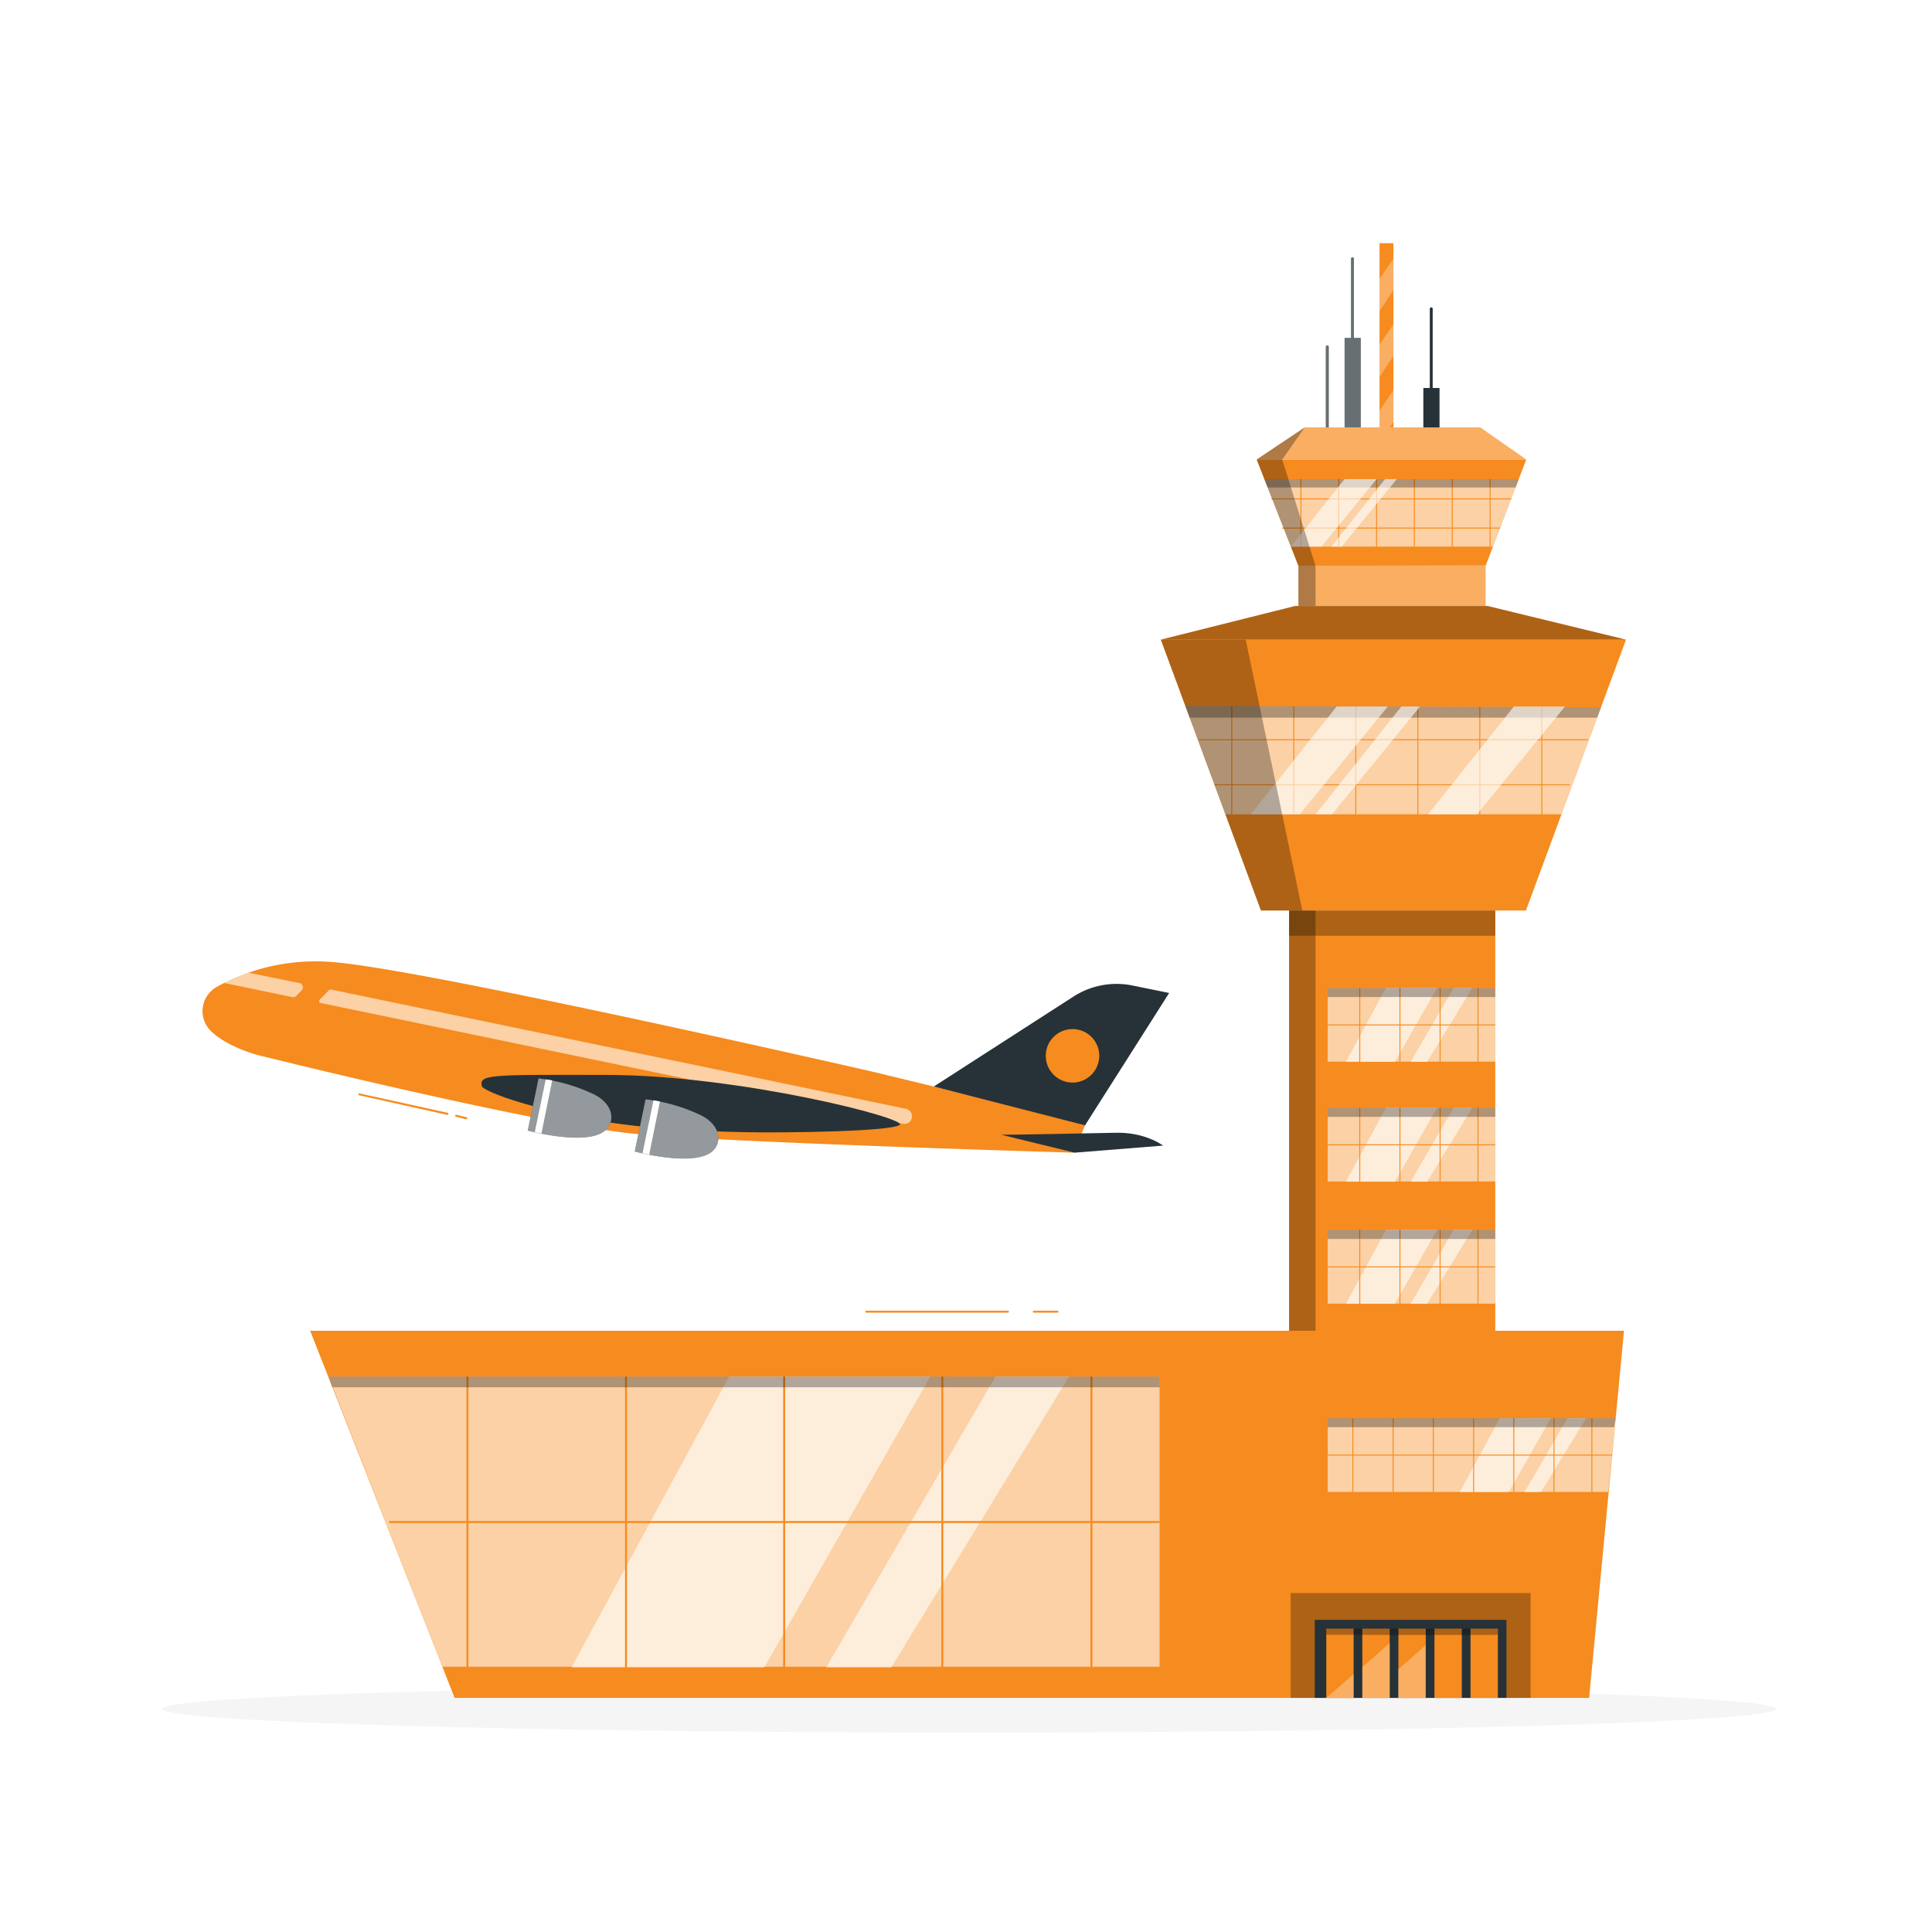 <svg class="animated" id="freepik_stories-airport-tower" xmlns="http://www.w3.org/2000/svg" xmlns:xlink="http://www.w3.org/1999/xlink" viewBox="0 0 500 500" version="1.1" xmlns:svgjs="http://svgjs.com/svgjs"><style>svg#freepik_stories-airport-tower:not(.animated) .animable {opacity: 0;}svg#freepik_stories-airport-tower.animated #freepik--Airplane--inject-421 {animation: 1s 1 forwards ease-in slideUp,1.5s Infinite  linear floating;animation-delay: 0s,1s;}            @keyframes slideUp {                0% {                    opacity: 0;                    transform: translateY(30px);                }                100% {                    opacity: 1;                    transform: inherit;                }            }                    @keyframes floating {                0% {                    opacity: 1;                    transform: translateY(0px);                }                50% {                    transform: translateY(-10px);                }                100% {                    opacity: 1;                    transform: translateY(0px);                }            }        .animator-hidden { display: none; }</style><g id="freepik--background-complete--inject-421" class="animable animator-hidden" style="transform-origin: 250px 235.135px;"><path d="M243.79,101.93s6.17-1.49,9.75-4.9a5.59,5.59,0,0,0-1.13-8.86,41.09,41.09,0,0,0-22.09-5.08c-16.34.67-110.18,22.22-110.18,22.22l-42.2,10.27,2.42,5.85s67.46-2,87.16-3.69S243.79,101.93,243.79,101.93Z" style="fill: rgb(235, 235, 235); transform-origin: 166.585px 102.231px;" id="elbzlrcs15kgt" class="animable"></path><path d="M108.44,108.16l-28-18.06a16,16,0,0,0-11.86-2.22l-7.35,1.5L78.09,116Z" style="fill: rgb(224, 224, 224); transform-origin: 84.835px 101.778px;" id="elsi7kgd2nvpf" class="animable"></path><path d="M95,117.84l-14.68,3.59L62.62,120a15.87,15.87,0,0,1,9.57-2.57C73.17,117.46,93.81,117.87,95,117.84Z" style="fill: rgb(224, 224, 224); transform-origin: 78.81px 119.418px;" id="eluvz49cdmsyh" class="animable"></path><g id="elv7sd8du298"><path d="M250.92,87.37,237.2,90.22a.89.89,0,0,1-.82-.26l-1.06-1.1a.88.88,0,0,1,.46-1.48L246,85.3a35.45,35.45,0,0,1,4.92,2.07Z" style="fill: rgb(255, 255, 255); opacity: 0.6; transform-origin: 242.994px 87.769px;" class="animable"></path></g><g id="eln88mvspxbl"><path d="M231.73,90.72a.4.4,0,0,1-.2.67L114.64,115.63a1.54,1.54,0,0,1-1.41-.43h0a1.54,1.54,0,0,1,.79-2.57L229.38,88.71a.58.58,0,0,1,.52.15Z" style="fill: rgb(255, 255, 255); opacity: 0.6; transform-origin: 172.323px 102.18px;" class="animable"></path></g><path d="M199.14,108.2S197.7,110,184,113.36s-28.51,3.77-37.42,4-29.68-.16-31.29-1.47,32.19-10,58.68-10C197.81,105.79,199.82,105.66,199.14,108.2Z" style="fill: rgb(224, 224, 224); transform-origin: 157.24px 111.635px;" id="ellg172tb0rg" class="animable"></path><path d="M166.31,110.73l2.17,10.47s-10.44,2.82-14.79.5c-3-1.59-2.82-5.81,1.8-7.92A35.1,35.1,0,0,1,166.31,110.73Z" style="fill: rgb(230, 230, 230); transform-origin: 160.082px 116.673px;" id="elfuh7cdoh7hw" class="animable"></path><path d="M187.78,106.53,190,117s-10.44,2.83-14.78.5c-3-1.58-2.83-5.81,1.8-7.92A35.08,35.08,0,0,1,187.78,106.53Z" style="fill: rgb(230, 230, 230); transform-origin: 181.605px 112.475px;" id="elcrijtqxo6g6" class="animable"></path><path d="M186.34,106.72l2.21,10.63-1.34.28L185,107C185.5,106.86,185.94,106.78,186.34,106.72Z" style="fill: rgb(255, 255, 255); transform-origin: 186.775px 112.175px;" id="el57pl6ztrtas" class="animable"></path><path d="M164.71,110.93l2.21,10.63-1.34.28-2.16-10.68C163.88,111.07,164.31,111,164.71,110.93Z" style="fill: rgb(255, 255, 255); transform-origin: 165.17px 116.385px;" id="elb8k26uvf3ac" class="animable"></path><path d="M75.35,103.08a5.37,5.37,0,1,0,4.16-6.34A5.36,5.36,0,0,0,75.35,103.08Z" style="fill: rgb(235, 235, 235); transform-origin: 80.609px 101.996px;" id="elb4bi6ru5tz" class="animable"></path><path d="M467.38,386.66s5.19,0,8.68-2.07a4.58,4.58,0,0,0,.75-7.27,33.55,33.55,0,0,0-16.65-8.16c-13.13-2.52-91.87-2.87-91.87-2.87l-35.51.3.83,5.11s54.08,11,70.09,13.33S467.38,386.66,467.38,386.66Z" style="fill: rgb(235, 235, 235); transform-origin: 405.524px 376.524px;" id="elgn2s6ilgj0g" class="animable"></path><path d="M358.45,366.38,339.5,346.77a13,13,0,0,0-9-4l-6.13-.18,8.49,24.3Z" style="fill: rgb(224, 224, 224); transform-origin: 341.41px 354.74px;" id="elpf3pxyabtc" class="animable"></path><path d="M346,371.58l-12.36.12-13.85-4.44a13,13,0,0,1,8.1-.26C328.63,367.2,345,371.38,346,371.58Z" style="fill: rgb(224, 224, 224); transform-origin: 332.895px 369.088px;" id="els92avnq34ah" class="animable"></path><g id="elfypw3dvfwpt"><path d="M475.77,376.4l-11.46-.29a.73.73,0,0,1-.6-.35l-.64-1.08a.72.72,0,0,1,.64-1.09l8.53.25a29.55,29.55,0,0,1,3.53,2.56Z" style="fill: rgb(255, 255, 255); opacity: 0.6; transform-origin: 469.369px 374.995px;" class="animable"></path></g><g id="elrrk86nml9ai"><path d="M459.87,375.49a.33.33,0,0,1-.29.5L362,373.48a1.24,1.24,0,0,1-1-.61h0a1.25,1.25,0,0,1,1.11-1.89l96.31,2.47a.45.45,0,0,1,.38.22Z" style="fill: rgb(255, 255, 255); opacity: 0.6; transform-origin: 410.37px 373.485px;" class="animable"></path></g><path d="M430.66,383.33s-1.49,1.18-13,1.29-23.4-2.32-30.53-3.82-23.61-5.67-24.64-7,27.48-1.92,48.59,3C430,381.16,431.67,381.44,430.66,383.33Z" style="fill: rgb(224, 224, 224); transform-origin: 396.675px 378.744px;" id="elimuq1k6zo1" class="animable"></path><path d="M404,379.22l-.22,8.74s-8.84.3-11.87-2.36c-2.07-1.82-1.17-5.16,2.91-6A28.72,28.72,0,0,1,404,379.22Z" style="fill: rgb(230, 230, 230); transform-origin: 397.418px 383.493px;" id="elb905f4hqfdo" class="animable"></path><path d="M421.92,379.88l-.22,8.74s-8.84.31-11.87-2.35c-2.07-1.82-1.16-5.16,2.91-6A28.71,28.71,0,0,1,421.92,379.88Z" style="fill: rgb(230, 230, 230); transform-origin: 415.34px 384.155px;" id="el7q4b41l1nzk" class="animable"></path><path d="M420.74,379.76l-.23,8.88-1.11,0,.27-8.9C420.05,379.72,420.41,379.73,420.74,379.76Z" style="fill: rgb(255, 255, 255); transform-origin: 420.07px 384.185px;" id="elif0abd876v" class="animable"></path><path d="M402.74,379.08l-.23,8.87-1.12,0,.27-8.91C402,379,402.41,379.05,402.74,379.08Z" style="fill: rgb(255, 255, 255); transform-origin: 402.065px 383.488px;" id="el9m77fsbg9z9" class="animable"></path><path d="M333,356.16a4.39,4.39,0,1,0,4.51-4.28A4.4,4.4,0,0,0,333,356.16Z" style="fill: rgb(235, 235, 235); transform-origin: 337.389px 356.268px;" id="elkery411ntze" class="animable"></path><path d="M429.71,251.59a5.57,5.57,0,0,0-6-.35,10.71,10.71,0,0,0-14.09-4.52,12.15,12.15,0,0,0-23.71.29,4.63,4.63,0,0,1-.91,2.4c-1,1-2.63.67-4,.56a10,10,0,0,0-10.08,7l60.94-.22A4.84,4.84,0,0,0,429.71,251.59Z" style="fill: rgb(230, 230, 230); transform-origin: 401.449px 247.171px;" id="elml032wlcsrj" class="animable"></path><path d="M362.84,82.89a7,7,0,0,0-7.58-.44c-3.07-6.21-11.63-9-17.73-5.68a15.29,15.29,0,0,0-29.83.36,5.92,5.92,0,0,1-1.14,3c-1.24,1.27-3.32.84-5.08.71a12.59,12.59,0,0,0-12.69,8.84l76.67-.27C366.13,86.83,365,84.51,362.84,82.89Z" style="fill: rgb(230, 230, 230); transform-origin: 327.221px 77.35px;" id="ellvefhyxad6m" class="animable"></path><path d="M150.14,183.61a5.74,5.74,0,0,0-6.2-.36,11,11,0,0,0-14.52-4.65,12.52,12.52,0,0,0-24.42.29,4.81,4.81,0,0,1-.94,2.48c-1,1-2.71.69-4.16.57a10.32,10.32,0,0,0-10.39,7.25l62.78-.23A5,5,0,0,0,150.14,183.61Z" style="fill: rgb(230, 230, 230); transform-origin: 120.967px 179.09px;" id="elsvmefrcc8" class="animable"></path><path d="M117.38,313.85a4.34,4.34,0,0,0-4.68-.28,8.31,8.31,0,0,0-10.94-3.5,9.44,9.44,0,0,0-18.41.22,3.62,3.62,0,0,1-.71,1.86c-.76.79-2,.52-3.14.44a7.75,7.75,0,0,0-7.82,5.46l47.32-.17A3.77,3.77,0,0,0,117.38,313.85Z" style="fill: rgb(245, 245, 245); transform-origin: 95.39px 310.44px;" id="els63c92nyazd" class="animable"></path><path d="M444.58,314.05a4.3,4.3,0,0,0-4.67-.27,8.34,8.34,0,0,0-11-3.51,9.44,9.44,0,0,0-18.41.23,3.61,3.61,0,0,1-.7,1.86c-.77.78-2.05.52-3.14.44a7.76,7.76,0,0,0-7.83,5.46l47.32-.17A3.77,3.77,0,0,0,444.58,314.05Z" style="fill: rgb(245, 245, 245); transform-origin: 422.545px 310.647px;" id="eltx07njiuzd" class="animable"></path><path d="M349.21,286.31a4.34,4.34,0,0,0-4.68-.28,8.31,8.31,0,0,0-10.94-3.5,9.44,9.44,0,0,0-18.41.22,3.62,3.62,0,0,1-.71,1.86c-.76.79-2,.52-3.14.44a7.75,7.75,0,0,0-7.82,5.46l47.32-.17A3.77,3.77,0,0,0,349.21,286.31Z" style="fill: rgb(245, 245, 245); transform-origin: 327.22px 282.9px;" id="elltq6fbx4oza" class="animable"></path><path d="M227.54,147.21a4.77,4.77,0,0,0-5.14-.3,9.14,9.14,0,0,0-12-3.85,10.38,10.38,0,0,0-20.24.24,4,4,0,0,1-.78,2c-.84.86-2.25.58-3.45.48a8.55,8.55,0,0,0-8.61,6l52-.19A4.16,4.16,0,0,0,227.54,147.21Z" style="fill: rgb(245, 245, 245); transform-origin: 203.369px 143.443px;" id="el0lkw04rfkdpa" class="animable"></path><path d="M353.38,147.21a4.77,4.77,0,0,0-5.14-.3,9.14,9.14,0,0,0-12-3.85,10.38,10.38,0,0,0-20.24.24,4,4,0,0,1-.78,2c-.84.86-2.25.58-3.45.48a8.54,8.54,0,0,0-8.6,6l52-.19A4.14,4.14,0,0,0,353.38,147.21Z" style="fill: rgb(245, 245, 245); transform-origin: 329.22px 143.443px;" id="elm64kui7jywp" class="animable"></path><path d="M262.08,226.08a5.74,5.74,0,0,0-6.2-.36,11,11,0,0,0-14.52-4.65,12.52,12.52,0,0,0-24.42.3,4.8,4.8,0,0,1-.93,2.47c-1,1-2.72.69-4.17.58a10.3,10.3,0,0,0-10.38,7.24l62.77-.23A5,5,0,0,0,262.08,226.08Z" style="fill: rgb(230, 230, 230); transform-origin: 232.912px 221.562px;" id="ela3mmp72bfwr" class="animable"></path><path d="M459.93,147.05a4.57,4.57,0,0,0-4.93-.28,8.74,8.74,0,0,0-11.52-3.69,9.93,9.93,0,0,0-19.38.23,3.83,3.83,0,0,1-.74,2c-.81.83-2.16.55-3.31.46a8.18,8.18,0,0,0-8.24,5.75l49.82-.18A4,4,0,0,0,459.93,147.05Z" style="fill: rgb(245, 245, 245); transform-origin: 436.776px 143.476px;" id="elr0yv8i7mrpg" class="animable"></path><path d="M443.92,330.2H263.17a5.87,5.87,0,0,1-5.86-5.86V61.06a5.87,5.87,0,0,1,5.86-5.86H443.92a5.87,5.87,0,0,1,5.86,5.86V324.34A5.87,5.87,0,0,1,443.92,330.2ZM263.17,55.45a5.62,5.62,0,0,0-5.61,5.61V324.34a5.62,5.62,0,0,0,5.61,5.61H443.92a5.61,5.61,0,0,0,5.61-5.61V61.06a5.61,5.61,0,0,0-5.61-5.61Z" style="fill: rgb(224, 224, 224); transform-origin: 353.545px 192.7px;" id="eliz2l9leg95m" class="animable"></path><path d="M235.49,330.2H54.75a5.87,5.87,0,0,1-5.87-5.86V61.06a5.87,5.87,0,0,1,5.87-5.86H235.49a5.86,5.86,0,0,1,5.86,5.86V324.34A5.86,5.86,0,0,1,235.49,330.2ZM54.75,55.45a5.62,5.62,0,0,0-5.62,5.61V324.34A5.62,5.62,0,0,0,54.75,330H235.49a5.61,5.61,0,0,0,5.61-5.61V61.06a5.61,5.61,0,0,0-5.61-5.61Z" style="fill: rgb(224, 224, 224); transform-origin: 145.115px 192.7px;" id="elzkpj703ea6r" class="animable"></path><rect y="391.27" width="500" height="0.25" style="fill: rgb(224, 224, 224); transform-origin: 250px 391.395px;" id="elbypb09ngnob" class="animable"></rect><rect x="51.67" y="405.53" width="16.06" height="0.25" style="fill: rgb(224, 224, 224); transform-origin: 59.7px 405.655px;" id="eltskxpv2opz" class="animable"></rect><rect x="170.35" y="402.82" width="53.53" height="0.25" style="fill: rgb(224, 224, 224); transform-origin: 197.115px 402.945px;" id="elsix3jbja8dg" class="animable"></rect><rect x="68.73" y="414.82" width="36.25" height="0.25" style="fill: rgb(224, 224, 224); transform-origin: 86.855px 414.945px;" id="elhtcyrwwsd76" class="animable"></rect><rect x="378.35" y="402.69" width="43.19" height="0.25" style="fill: rgb(224, 224, 224); transform-origin: 399.945px 402.815px;" id="elglkimxak8dh" class="animable"></rect><rect x="430.45" y="402.69" width="6.33" height="0.25" style="fill: rgb(224, 224, 224); transform-origin: 433.615px 402.815px;" id="ellu31k2sgsw" class="animable"></rect><rect x="316.21" y="408.92" width="53.89" height="0.25" style="fill: rgb(224, 224, 224); transform-origin: 343.155px 409.045px;" id="el1cg16xtw2j4" class="animable"></rect></g><g id="freepik--Shadow--inject-421" class="animable" style="transform-origin: 250.775px 442.26px;"><path d="M459.65,442.26c0,3.39-93.52,6.13-208.88,6.13S41.9,445.65,41.9,442.26s93.51-6.13,208.87-6.13S459.65,438.87,459.65,442.26Z" style="fill: rgb(245, 245, 245); transform-origin: 250.775px 442.26px;" id="el7z7gyahlou9" class="animable"></path></g><g id="freepik--Airplane--inject-421" class="animable animator-active" style="transform-origin: 177.498px 274.319px;"><path d="M67.17,273.16s-8-1.92-12.58-6.31a7.21,7.21,0,0,1,1.46-11.42,52.8,52.8,0,0,1,28.49-6.55c21.06.86,142.05,28.65,142.05,28.65L281,290.76l-3.12,7.55s-87-2.55-112.37-4.76S67.17,273.16,67.17,273.16Z" style="fill: rgb(246, 139, 31); transform-origin: 166.708px 273.556px;" id="elxd20nfn78m" class="animable"></path><path d="M241.67,281.19l36.14-23.28a20.64,20.64,0,0,1,15.29-2.86l9.48,1.93-21.77,34.25Z" style="fill: rgb(38, 50, 56); transform-origin: 272.125px 272.931px;" id="elda6gwiv153" class="animable"></path><path d="M259.18,293.68l18.93,4.63L301,296.48s-4.57-3.53-12.33-3.32C287.36,293.19,260.75,293.72,259.18,293.68Z" style="fill: rgb(38, 50, 56); transform-origin: 280.09px 295.73px;" id="el9iomarird9p" class="animable"></path><g id="eln348m3c8tkc"><path d="M58,254.39l17.69,3.67a1.12,1.12,0,0,0,1-.33l1.37-1.42a1.13,1.13,0,0,0-.59-1.9l-13.18-2.69A46.24,46.24,0,0,0,58,254.38Z" style="fill: rgb(255, 255, 255); opacity: 0.6; transform-origin: 68.192px 254.898px;" class="animable"></path></g><g id="elnt67m51eqpg"><path d="M82.72,258.71a.51.51,0,0,0,.26.86l150.7,31.26a2,2,0,0,0,1.82-.57h0a2,2,0,0,0-1-3.3L85.75,256.11a.75.75,0,0,0-.67.2Z" style="fill: rgb(255, 255, 255); opacity: 0.6; transform-origin: 159.301px 273.482px;" class="animable"></path></g><path d="M124.74,281.25s1.85,2.34,19.53,6.65S181,292.76,192.51,293s38.28-.2,40.34-1.89-41.5-12.84-75.65-12.92C126.46,278.14,123.86,278,124.74,281.25Z" style="fill: rgb(38, 50, 56); transform-origin: 178.762px 285.617px;" id="elcqe9ipaettl" class="animable"></path><path d="M167.07,284.51l-2.8,13.5s13.46,3.64,19.06.64c3.83-2,3.65-7.49-2.32-10.21A45.14,45.14,0,0,0,167.07,284.51Z" style="fill: rgb(38, 50, 56); transform-origin: 175.088px 292.173px;" id="elezfo876t85w" class="animable"></path><g id="elemxbovm69mu"><path d="M167.07,284.51l-2.8,13.5s13.46,3.64,19.06.64c3.83-2,3.65-7.49-2.32-10.21A45.14,45.14,0,0,0,167.07,284.51Z" style="fill: rgb(255, 255, 255); opacity: 0.5; transform-origin: 175.088px 292.173px;" class="animable"></path></g><path d="M139.38,279.1l-2.8,13.49s13.46,3.65,19.06.65c3.84-2.05,3.65-7.49-2.32-10.21A45.14,45.14,0,0,0,139.38,279.1Z" style="fill: rgb(38, 50, 56); transform-origin: 147.4px 286.762px;" id="elaotjkbthel" class="animable"></path><g id="el1mgn3cpjceqi"><path d="M139.38,279.1l-2.8,13.49s13.46,3.65,19.06.65c3.84-2.05,3.65-7.49-2.32-10.21A45.14,45.14,0,0,0,139.38,279.1Z" style="fill: rgb(255, 255, 255); opacity: 0.5; transform-origin: 147.4px 286.762px;" class="animable"></path></g><path d="M141.24,279.34,138.4,293l1.72.36,2.79-13.76C142.32,279.52,141.75,279.41,141.24,279.34Z" style="fill: rgb(255, 255, 255); transform-origin: 140.655px 286.35px;" id="el72dbifa1foe" class="animable"></path><path d="M169.12,284.76l-2.84,13.71,1.73.36,2.78-13.76C170.2,284.94,169.64,284.84,169.12,284.76Z" style="fill: rgb(255, 255, 255); transform-origin: 168.535px 291.795px;" id="elpcpo8zk3ila" class="animable"></path><path d="M284.34,274.65a6.92,6.92,0,1,1-5.37-8.18A6.91,6.91,0,0,1,284.34,274.65Z" style="fill: rgb(246, 139, 31); transform-origin: 277.565px 273.246px;" id="elo55ewbazxwn" class="animable"></path><path d="M115.79,288.53h-.05L93,283.47a.25.25,0,1,1,.11-.48L115.85,288a.25.25,0,0,1,.19.3A.26.26,0,0,1,115.79,288.53Z" style="fill: rgb(246, 139, 31); transform-origin: 104.405px 285.75px;" id="elazasa8xxo" class="animable"></path><path d="M120.65,289.66h-.06L118,289a.25.25,0,0,1,.12-.49l2.6.63a.25.25,0,0,1,.18.3A.25.25,0,0,1,120.65,289.66Z" style="fill: rgb(246, 139, 31); transform-origin: 119.357px 289.081px;" id="elx6wb0tvvf6" class="animable"></path></g><g id="freepik--Tower--inject-421" class="animable" style="transform-origin: 360.615px 246.88px;"><path d="M343.88,110.67V89.76a.38.38,0,0,0-.76,0v20.91a.38.38,0,0,0,.76,0Z" style="fill: rgb(38, 50, 56); transform-origin: 343.5px 100.215px;" id="elhfdrfkwrjcv" class="animable"></path><g id="elnttky8ui1wf"><path d="M343.88,110.67V89.76a.38.38,0,0,0-.76,0v20.91a.38.38,0,0,0,.76,0Z" style="fill: rgb(255, 255, 255); opacity: 0.3; transform-origin: 343.5px 100.215px;" class="animable"></path></g><rect x="357.02" y="62.94" width="3.6" height="47.67" style="fill: rgb(246, 139, 31); transform-origin: 358.82px 86.775px;" id="el0ahoaq1zdy55" class="animable"></rect><path d="M350.39,87.82V66.91a.38.38,0,0,0-.75,0V87.82a.38.38,0,0,0,.75,0Z" style="fill: rgb(38, 50, 56); transform-origin: 350.015px 77.365px;" id="elic2lh7rgay" class="animable"></path><g id="elxykskbveqze"><path d="M350.39,87.82V66.91a.38.38,0,0,0-.75,0V87.82a.38.38,0,0,0,.75,0Z" style="fill: rgb(255, 255, 255); opacity: 0.3; transform-origin: 350.015px 77.365px;" class="animable"></path></g><rect x="368.36" y="100.41" width="4.19" height="11.24" style="fill: rgb(38, 50, 56); transform-origin: 370.455px 106.03px;" id="elukgybmckbr" class="animable"></rect><polygon points="326.33 235.64 300.42 165.54 420.81 165.54 394.91 235.64 326.33 235.64" style="fill: rgb(246, 139, 31); transform-origin: 360.615px 200.59px;" id="elq1a6yt1z3rk" class="animable"></polygon><g id="elecrjkpfn7tq"><polygon points="306.78 182.74 414.36 183.01 404.11 210.75 317.13 210.75 306.78 182.74" style="fill: rgb(255, 255, 255); opacity: 0.6; transform-origin: 360.57px 196.745px;" class="animable"></polygon></g><polygon points="300.42 165.54 335.18 156.83 384.97 156.83 420.81 165.54 300.42 165.54" style="fill: rgb(246, 139, 31); transform-origin: 360.615px 161.185px;" id="elu2emzr11xtd" class="animable"></polygon><polygon points="336.03 156.83 336.03 146.46 384.46 146.27 384.46 156.83 336.03 156.83" style="fill: rgb(246, 139, 31); transform-origin: 360.245px 151.55px;" id="elzvnoigvikjq" class="animable"></polygon><polygon points="336.03 146.46 325.23 118.92 394.99 118.92 384.46 146.46 336.03 146.46" style="fill: rgb(246, 139, 31); transform-origin: 360.11px 132.69px;" id="el8vaujrivgbk" class="animable"></polygon><polygon points="325.23 118.92 337.67 110.61 383.06 110.61 394.99 118.92 325.23 118.92" style="fill: rgb(246, 139, 31); transform-origin: 360.11px 114.765px;" id="elgewm327he7d" class="animable"></polygon><rect x="333.61" y="235.64" width="53.37" height="195.18" style="fill: rgb(246, 139, 31); transform-origin: 360.295px 333.23px;" id="elpywgynki2o" class="animable"></rect><path d="M370.78,100.77V79.86a.38.38,0,0,0-.75,0v20.91a.38.38,0,0,0,.75,0Z" style="fill: rgb(38, 50, 56); transform-origin: 370.405px 90.315px;" id="elusel7e36fy" class="animable"></path><rect x="347.98" y="87.45" width="4.19" height="23.16" style="fill: rgb(38, 50, 56); transform-origin: 350.075px 99.03px;" id="el66el5j1wfwd" class="animable"></rect><g style="clip-path: url(&quot;#freepik--clip-path--inject-421&quot;); transform-origin: 358.82px 90.775px;" id="elz1s9skrvwu" class="animable"><g id="ely8dxfvxdx5p"><polygon points="360.62 66.91 357.02 72.15 357.02 80.57 360.62 75.09 360.62 66.91" style="fill: rgb(255, 255, 255); opacity: 0.3; transform-origin: 358.82px 73.74px;" class="animable"></polygon></g><g id="el4ou08069u85"><polygon points="360.62 83.95 357.02 89.19 357.02 97.61 360.62 92.13 360.62 83.95" style="fill: rgb(255, 255, 255); opacity: 0.3; transform-origin: 358.82px 90.78px;" class="animable"></polygon></g><g id="el8lfratsg9gy"><polygon points="360.62 100.99 357.02 106.23 357.02 114.64 360.62 109.17 360.62 100.99" style="fill: rgb(255, 255, 255); opacity: 0.3; transform-origin: 358.82px 107.815px;" class="animable"></polygon></g></g><g id="elgmut1pavshj"><rect x="347.98" y="87.45" width="4.19" height="23.16" style="fill: rgb(255, 255, 255); opacity: 0.3; transform-origin: 350.075px 99.03px;" class="animable"></rect></g><g id="eldsjv20l41yh"><polygon points="327.22 123.99 334.07 141.47 386.37 141.47 393.05 123.99 327.22 123.99" style="fill: rgb(255, 255, 255); opacity: 0.6; transform-origin: 360.135px 132.73px;" class="animable"></polygon></g><g id="ely1pq8pgasq"><polygon points="325.23 118.92 337.67 110.61 383.06 110.61 394.99 118.92 325.23 118.92" style="fill: rgb(255, 255, 255); opacity: 0.3; transform-origin: 360.11px 114.765px;" class="animable"></polygon></g><rect x="336.55" y="123.99" width="0.25" height="17.48" style="fill: rgb(246, 139, 31); transform-origin: 336.675px 132.73px;" id="el9vse8f7u02" class="animable"></rect><rect x="331.83" y="136.54" width="56.37" height="0.25" style="fill: rgb(246, 139, 31); transform-origin: 360.015px 136.665px;" id="ele94smhkiyyk" class="animable"></rect><rect x="329.06" y="128.99" width="62.03" height="0.25" style="fill: rgb(246, 139, 31); transform-origin: 360.075px 129.115px;" id="el95vu2t2xbc" class="animable"></rect><rect x="346.34" y="123.99" width="0.25" height="17.48" style="fill: rgb(246, 139, 31); transform-origin: 346.465px 132.73px;" id="elmvkcxn2yly8" class="animable"></rect><rect x="356.13" y="123.99" width="0.25" height="17.48" style="fill: rgb(246, 139, 31); transform-origin: 356.255px 132.73px;" id="elmw318kzo17j" class="animable"></rect><rect x="365.92" y="123.99" width="0.25" height="17.48" style="fill: rgb(246, 139, 31); transform-origin: 366.045px 132.73px;" id="elhlin4n1rnlk" class="animable"></rect><rect x="375.72" y="123.99" width="0.25" height="17.48" style="fill: rgb(246, 139, 31); transform-origin: 375.845px 132.73px;" id="el1i01aumfbqxi" class="animable"></rect><rect x="385.51" y="123.99" width="0.25" height="17.48" style="fill: rgb(246, 139, 31); transform-origin: 385.635px 132.73px;" id="el62f8qxjudmf" class="animable"></rect><g id="elgjudtsyxz1g"><polygon points="328.07 126.16 392.23 126.16 393.05 123.99 327.22 123.99 328.07 126.16" style="opacity: 0.3; transform-origin: 360.135px 125.075px;" class="animable"></polygon></g><g id="elwxpjxd65yn"><polygon points="300.42 165.54 335.18 156.83 384.97 156.83 420.81 165.54 300.42 165.54" style="opacity: 0.3; transform-origin: 360.615px 161.185px;" class="animable"></polygon></g><g id="elont7z765ngh"><polygon points="334.07 141.47 347.98 123.99 356.26 123.99 342 141.47 334.07 141.47" style="fill: rgb(255, 255, 255); opacity: 0.6; transform-origin: 345.165px 132.73px;" class="animable"></polygon></g><g id="el7d76c5o9w3b"><polygon points="344.56 141.47 358.46 123.99 361.49 123.99 347.24 141.47 344.56 141.47" style="fill: rgb(255, 255, 255); opacity: 0.6; transform-origin: 353.025px 132.73px;" class="animable"></polygon></g><g id="elqmc625nb53"><rect x="318.66" y="180.4" width="0.25" height="31.06" style="fill: rgb(246, 139, 31); transform-origin: 318.785px 195.93px; transform: rotate(-1.39deg);" class="animable"></rect></g><g id="el3mxrpizvb5o"><rect x="334.71" y="180.4" width="0.25" height="31.06" style="fill: rgb(246, 139, 31); transform-origin: 334.835px 195.93px; transform: rotate(-1.39deg);" class="animable"></rect></g><g id="eldfxhyykhjms"><rect x="350.76" y="180.4" width="0.25" height="31.06" style="fill: rgb(246, 139, 31); transform-origin: 350.885px 195.93px; transform: rotate(-1.39deg);" class="animable"></rect></g><g id="elgymt89mnpnp"><rect x="366.81" y="180.4" width="0.25" height="31.06" style="fill: rgb(246, 139, 31); transform-origin: 366.935px 195.93px; transform: rotate(-1.39deg);" class="animable"></rect></g><g id="elsv9a3fxouh"><rect x="382.85" y="180.4" width="0.25" height="31.06" style="fill: rgb(246, 139, 31); transform-origin: 382.975px 195.93px; transform: rotate(-1.39deg);" class="animable"></rect></g><g id="el9b8zu5zz18q"><rect x="398.9" y="180.4" width="0.25" height="31.06" style="fill: rgb(246, 139, 31); transform-origin: 399.025px 195.93px; transform: rotate(-1.39deg);" class="animable"></rect></g><rect x="310.26" y="191.32" width="100.69" height="0.25" style="fill: rgb(246, 139, 31); transform-origin: 360.605px 191.445px;" id="elkxjnatvvzs8" class="animable"></rect><rect x="314.3" y="202.98" width="91.97" height="0.25" style="fill: rgb(246, 139, 31); transform-origin: 360.285px 203.105px;" id="el0a5umd0akz78" class="animable"></rect><g id="elqrttoqocdk"><polygon points="306.78 182.74 307.88 185.72 413.36 185.72 414.36 183.01 306.78 182.74" style="opacity: 0.3; transform-origin: 360.57px 184.23px;" class="animable"></polygon></g><g id="eluuc3afyc7ca"><polygon points="323.72 210.75 345.93 182.84 359.15 182.84 336.38 210.75 323.72 210.75" style="fill: rgb(255, 255, 255); opacity: 0.6; transform-origin: 341.435px 196.795px;" class="animable"></polygon></g><g id="el7oz7j5czz1x"><polygon points="369.58 210.75 391.79 182.84 405.02 182.84 382.25 210.75 369.58 210.75" style="fill: rgb(255, 255, 255); opacity: 0.6; transform-origin: 387.3px 196.795px;" class="animable"></polygon></g><g id="ellpu94qowqip"><polygon points="340.46 210.75 362.67 182.84 367.51 182.84 344.74 210.75 340.46 210.75" style="fill: rgb(255, 255, 255); opacity: 0.6; transform-origin: 353.985px 196.795px;" class="animable"></polygon></g><g id="el0boom8fko57g"><rect x="333.61" y="235.64" width="53.37" height="6.52" style="opacity: 0.3; transform-origin: 360.295px 238.9px;" class="animable"></rect></g><g id="eltdj1odn4rp"><polygon points="336.03 156.83 336.03 146.46 384.46 146.27 384.46 156.83 336.03 156.83" style="fill: rgb(255, 255, 255); opacity: 0.3; transform-origin: 360.245px 151.55px;" class="animable"></polygon></g><g id="elfvcpoubejd9"><polygon points="348.32 274.81 358.68 255.69 371.9 255.69 360.99 274.81 348.32 274.81" style="fill: rgb(255, 255, 255); opacity: 0.6; transform-origin: 360.11px 265.25px;" class="animable"></polygon></g><g id="elucr9cv3vpr8"><polygon points="365.06 274.81 376.19 255.69 381.03 255.69 369.34 274.81 365.06 274.81" style="fill: rgb(255, 255, 255); opacity: 0.6; transform-origin: 373.045px 265.25px;" class="animable"></polygon></g><g id="el0luszkc5lolq"><rect x="343.6" y="255.69" width="43.38" height="19.07" style="fill: rgb(255, 255, 255); opacity: 0.6; transform-origin: 365.29px 265.225px;" class="animable"></rect></g><rect x="351.78" y="254.86" width="0.25" height="20.78" style="fill: rgb(246, 139, 31); transform-origin: 351.905px 265.25px;" id="el64smxq4x5d7" class="animable"></rect><rect x="343.6" y="265.13" width="43.38" height="0.25" style="fill: rgb(246, 139, 31); transform-origin: 365.29px 265.255px;" id="elbgln7jo4ful" class="animable"></rect><rect x="362.18" y="254.86" width="0.25" height="20.78" style="fill: rgb(246, 139, 31); transform-origin: 362.305px 265.25px;" id="elxithyhui7b9" class="animable"></rect><rect x="372.57" y="254.86" width="0.25" height="20.78" style="fill: rgb(246, 139, 31); transform-origin: 372.695px 265.25px;" id="eli1o3hmxwxks" class="animable"></rect><rect x="382.38" y="254.86" width="0.25" height="20.78" style="fill: rgb(246, 139, 31); transform-origin: 382.505px 265.25px;" id="elr0gpm4i5t6j" class="animable"></rect><g id="elp29j1zrhl0c"><polyline points="343.6 255.69 343.6 258.03 386.98 258.03 386.98 255.69 343.94 255.69" style="opacity: 0.3; transform-origin: 365.29px 256.86px;" class="animable"></polyline></g><g id="el7tu2f5e7but"><polygon points="348.32 305.83 358.68 286.7 371.9 286.7 360.99 305.83 348.32 305.83" style="fill: rgb(255, 255, 255); opacity: 0.6; transform-origin: 360.11px 296.265px;" class="animable"></polygon></g><g id="elu47eh9hit6"><polygon points="365.06 305.83 376.19 286.7 381.03 286.7 369.34 305.83 365.06 305.83" style="fill: rgb(255, 255, 255); opacity: 0.6; transform-origin: 373.045px 296.265px;" class="animable"></polygon></g><g id="elmp1ocmq4zd"><rect x="343.6" y="286.7" width="43.38" height="19.07" style="fill: rgb(255, 255, 255); opacity: 0.6; transform-origin: 365.29px 296.235px;" class="animable"></rect></g><rect x="351.78" y="285.88" width="0.25" height="20.78" style="fill: rgb(246, 139, 31); transform-origin: 351.905px 296.27px;" id="elhcguetu8x6" class="animable"></rect><rect x="343.6" y="296.14" width="43.38" height="0.25" style="fill: rgb(246, 139, 31); transform-origin: 365.29px 296.265px;" id="elef5d02rt6jp" class="animable"></rect><rect x="362.18" y="285.88" width="0.25" height="20.78" style="fill: rgb(246, 139, 31); transform-origin: 362.305px 296.27px;" id="elbjt89lhfsui" class="animable"></rect><rect x="372.57" y="285.88" width="0.25" height="20.78" style="fill: rgb(246, 139, 31); transform-origin: 372.695px 296.27px;" id="elguk2h3lmpsb" class="animable"></rect><rect x="382.38" y="285.88" width="0.25" height="20.78" style="fill: rgb(246, 139, 31); transform-origin: 382.505px 296.27px;" id="ell8zcja1sko" class="animable"></rect><g id="elhp6wiv4l30f"><polyline points="343.6 286.7 343.6 289.04 386.98 289.04 386.98 286.7 343.94 286.7" style="opacity: 0.3; transform-origin: 365.29px 287.87px;" class="animable"></polyline></g><g id="eloxbnwyxclh"><polygon points="348.32 337.43 358.68 318.31 371.9 318.31 360.99 337.43 348.32 337.43" style="fill: rgb(255, 255, 255); opacity: 0.6; transform-origin: 360.11px 327.87px;" class="animable"></polygon></g><g id="el368853nnd6x"><polygon points="365.06 337.43 376.19 318.31 381.03 318.31 369.34 337.43 365.06 337.43" style="fill: rgb(255, 255, 255); opacity: 0.6; transform-origin: 373.045px 327.87px;" class="animable"></polygon></g><g id="elnhiwq8ip769"><rect x="343.6" y="318.31" width="43.38" height="19.07" style="fill: rgb(255, 255, 255); opacity: 0.6; transform-origin: 365.29px 327.845px;" class="animable"></rect></g><rect x="351.78" y="317.48" width="0.25" height="20.78" style="fill: rgb(246, 139, 31); transform-origin: 351.905px 327.87px;" id="elj99flsx6sc" class="animable"></rect><rect x="343.6" y="327.75" width="43.38" height="0.25" style="fill: rgb(246, 139, 31); transform-origin: 365.29px 327.875px;" id="ellmcgo8ewbr" class="animable"></rect><rect x="362.18" y="317.48" width="0.25" height="20.78" style="fill: rgb(246, 139, 31); transform-origin: 362.305px 327.87px;" id="elixeac35pdro" class="animable"></rect><rect x="372.57" y="317.48" width="0.25" height="20.78" style="fill: rgb(246, 139, 31); transform-origin: 372.695px 327.87px;" id="el0m3fiodgqdy" class="animable"></rect><rect x="382.38" y="317.48" width="0.25" height="20.78" style="fill: rgb(246, 139, 31); transform-origin: 382.505px 327.87px;" id="elbqb8vbb9sj" class="animable"></rect><g id="el4rbvbw7iosv"><polyline points="343.6 318.31 343.6 320.64 386.98 320.64 386.98 318.31 343.94 318.31" style="opacity: 0.3; transform-origin: 365.29px 319.475px;" class="animable"></polyline></g><g id="elg2svnheozcw"><polygon points="348.32 368.27 358.68 349.15 371.9 349.15 360.99 368.27 348.32 368.27" style="fill: rgb(255, 255, 255); opacity: 0.6; transform-origin: 360.11px 358.71px;" class="animable"></polygon></g><g id="elmg9bm4h0oxg"><polygon points="365.06 368.27 376.19 349.15 381.03 349.15 369.34 368.27 365.06 368.27" style="fill: rgb(255, 255, 255); opacity: 0.6; transform-origin: 373.045px 358.71px;" class="animable"></polygon></g><g id="elpehp0ad4c3"><rect x="343.6" y="349.15" width="43.38" height="19.07" style="fill: rgb(255, 255, 255); opacity: 0.6; transform-origin: 365.29px 358.685px;" class="animable"></rect></g><rect x="351.78" y="348.32" width="0.25" height="20.78" style="fill: rgb(246, 139, 31); transform-origin: 351.905px 358.71px;" id="eltvj64w91cml" class="animable"></rect><rect x="343.6" y="358.59" width="43.38" height="0.25" style="fill: rgb(246, 139, 31); transform-origin: 365.29px 358.715px;" id="el70roqr87xn" class="animable"></rect><rect x="362.18" y="348.32" width="0.25" height="20.78" style="fill: rgb(246, 139, 31); transform-origin: 362.305px 358.71px;" id="elj5oo0ngpj1" class="animable"></rect><rect x="372.57" y="348.32" width="0.25" height="20.78" style="fill: rgb(246, 139, 31); transform-origin: 372.695px 358.71px;" id="elalg1cxiy5ms" class="animable"></rect><rect x="382.38" y="348.32" width="0.25" height="20.78" style="fill: rgb(246, 139, 31); transform-origin: 382.505px 358.71px;" id="elhop3ml3dhhm" class="animable"></rect><g id="elpb2eu4ewtt"><polyline points="343.6 349.15 343.6 351.49 386.98 351.49 386.98 349.15 343.94 349.15" style="opacity: 0.3; transform-origin: 365.29px 350.32px;" class="animable"></polyline></g><g id="ela4q0twhuuff"><polygon points="348.32 399.12 358.68 379.99 371.9 379.99 360.99 399.12 348.32 399.12" style="fill: rgb(255, 255, 255); opacity: 0.6; transform-origin: 360.11px 389.555px;" class="animable"></polygon></g><g id="elbtwioxal4nb"><polygon points="365.06 399.12 376.19 379.99 381.03 379.99 369.34 399.12 365.06 399.12" style="fill: rgb(255, 255, 255); opacity: 0.6; transform-origin: 373.045px 389.555px;" class="animable"></polygon></g><g id="elmq44eqlcs8d"><rect x="343.6" y="379.99" width="43.38" height="19.07" style="fill: rgb(255, 255, 255); opacity: 0.6; transform-origin: 365.29px 389.525px;" class="animable"></rect></g><rect x="351.78" y="379.17" width="0.25" height="20.78" style="fill: rgb(246, 139, 31); transform-origin: 351.905px 389.56px;" id="el4qh25h9meax" class="animable"></rect><rect x="343.6" y="389.43" width="43.38" height="0.25" style="fill: rgb(246, 139, 31); transform-origin: 365.29px 389.555px;" id="elvfm1s96shob" class="animable"></rect><rect x="362.18" y="379.17" width="0.25" height="20.78" style="fill: rgb(246, 139, 31); transform-origin: 362.305px 389.56px;" id="elic589086r8e" class="animable"></rect><rect x="372.57" y="379.17" width="0.25" height="20.78" style="fill: rgb(246, 139, 31); transform-origin: 372.695px 389.56px;" id="el80b33uirba7" class="animable"></rect><rect x="382.38" y="379.17" width="0.25" height="20.78" style="fill: rgb(246, 139, 31); transform-origin: 382.505px 389.56px;" id="eli0fx3bcjb8o" class="animable"></rect><g id="el2dp8swygx6"><polyline points="343.6 379.99 343.6 382.33 386.98 382.33 386.98 379.99 343.94 379.99" style="opacity: 0.3; transform-origin: 365.29px 381.16px;" class="animable"></polyline></g><g id="elangt3g3exf"><polygon points="322.38 165.54 337.04 235.64 326.33 235.64 300.42 165.54 322.38 165.54" style="opacity: 0.3; transform-origin: 318.73px 200.59px;" class="animable"></polygon></g><g id="el4xgs3naqnfs"><polygon points="325.23 118.92 336.03 146.46 336.03 156.83 340.46 156.83 340.46 146.44 331.83 118.92 337.67 110.61 325.23 118.92" style="opacity: 0.3; transform-origin: 332.845px 133.72px;" class="animable"></polygon></g><g id="elvx2pxzzoux"><rect x="333.61" y="235.64" width="6.85" height="195.18" style="opacity: 0.3; transform-origin: 337.035px 333.23px;" class="animable"></rect></g></g><g id="freepik--Building--inject-421" class="animable" style="transform-origin: 250.28px 389.315px;"><polygon points="411.27 439.41 117.66 439.41 80.27 344.4 420.29 344.4 411.27 439.41" style="fill: rgb(246, 139, 31); transform-origin: 250.28px 391.905px;" id="el54n12lwct2m" class="animable"></polygon><g id="elz7pywtuwgl"><polygon points="300.1 431.35 114.49 431.35 85.05 356.26 300.1 356.26 300.1 431.35" style="fill: rgb(255, 255, 255); opacity: 0.6; transform-origin: 192.575px 393.805px;" class="animable"></polygon></g><g id="elltcgezxiz2"><polygon points="147.9 431.54 188.68 356.26 240.75 356.26 197.78 431.54 147.9 431.54" style="fill: rgb(255, 255, 255); opacity: 0.6; transform-origin: 194.325px 393.9px;" class="animable"></polygon></g><g id="elh0r3aol06s"><polygon points="213.81 431.54 257.63 356.26 276.68 356.26 230.66 431.54 213.81 431.54" style="fill: rgb(255, 255, 255); opacity: 0.6; transform-origin: 245.245px 393.9px;" class="animable"></polygon></g><g id="elr4cqlaj0qym"><polygon points="377.79 386.14 388.15 367.02 401.38 367.02 390.46 386.14 377.79 386.14" style="fill: rgb(255, 255, 255); opacity: 0.6; transform-origin: 389.585px 376.58px;" class="animable"></polygon></g><g id="ele80gzvrpgnv"><polygon points="394.54 386.14 405.67 367.02 410.5 367.02 398.81 386.14 394.54 386.14" style="fill: rgb(255, 255, 255); opacity: 0.6; transform-origin: 402.52px 376.58px;" class="animable"></polygon></g><g id="elupn9951473"><polygon points="416.23 386.12 343.6 386.12 343.6 367.04 418.14 367.04 416.23 386.12" style="fill: rgb(255, 255, 255); opacity: 0.6; transform-origin: 380.87px 376.58px;" class="animable"></polygon></g><rect x="381.25" y="366.19" width="0.25" height="20.78" style="fill: rgb(246, 139, 31); transform-origin: 381.375px 376.58px;" id="eluht8zg3e2c" class="animable"></rect><rect x="370.83" y="366.19" width="0.25" height="20.78" style="fill: rgb(246, 139, 31); transform-origin: 370.955px 376.58px;" id="elhb3iw7v6uxc" class="animable"></rect><rect x="360.42" y="366.19" width="0.25" height="20.78" style="fill: rgb(246, 139, 31); transform-origin: 360.545px 376.58px;" id="el5nb9apadcaw" class="animable"></rect><rect x="350" y="366.19" width="0.25" height="20.78" style="fill: rgb(246, 139, 31); transform-origin: 350.125px 376.58px;" id="elal57y6ovoyk" class="animable"></rect><rect x="343.6" y="376.45" width="73.63" height="0.25" style="fill: rgb(246, 139, 31); transform-origin: 380.415px 376.575px;" id="elm0mn7hycavr" class="animable"></rect><rect x="391.65" y="366.19" width="0.25" height="20.78" style="fill: rgb(246, 139, 31); transform-origin: 391.775px 376.58px;" id="ell4drxa1pv8b" class="animable"></rect><rect x="402.04" y="366.19" width="0.25" height="20.78" style="fill: rgb(246, 139, 31); transform-origin: 402.165px 376.58px;" id="elq2j4m9dg1xp" class="animable"></rect><rect x="411.85" y="366.19" width="0.25" height="20.78" style="fill: rgb(246, 139, 31); transform-origin: 411.975px 376.58px;" id="elak06qqkca39" class="animable"></rect><g id="eluh2jupkt82h"><polyline points="343.6 367.02 343.6 369.35 417.76 369.35 418.14 367.04 344.18 367.02" style="opacity: 0.3; transform-origin: 380.87px 368.185px;" class="animable"></polyline></g><rect x="161.76" y="352.99" width="0.5" height="81.81" style="fill: rgb(246, 139, 31); transform-origin: 162.01px 393.895px;" id="el4d7xq1oa9bi" class="animable"></rect><rect x="120.73" y="352.99" width="0.5" height="81.81" style="fill: rgb(246, 139, 31); transform-origin: 120.98px 393.895px;" id="elanuet3o0i9b" class="animable"></rect><rect x="100.68" y="393.65" width="199.42" height="0.5" style="fill: rgb(246, 139, 31); transform-origin: 200.39px 393.9px;" id="elg17evjnxrgr" class="animable"></rect><rect x="202.69" y="352.99" width="0.5" height="81.81" style="fill: rgb(246, 139, 31); transform-origin: 202.94px 393.895px;" id="elp46jdkapl0r" class="animable"></rect><rect x="243.62" y="352.99" width="0.5" height="81.81" style="fill: rgb(246, 139, 31); transform-origin: 243.87px 393.895px;" id="elf381z9uezer" class="animable"></rect><rect x="282.21" y="352.99" width="0.5" height="81.81" style="fill: rgb(246, 139, 31); transform-origin: 282.46px 393.895px;" id="el7jvnzyieazi" class="animable"></rect><g id="el1rxqbmdwo0v"><polygon points="85.05 356.26 300.1 356.26 300.1 359.03 86.03 359.03 85.05 356.26" style="opacity: 0.3; transform-origin: 192.575px 357.645px;" class="animable"></polygon></g><g id="elxj0d37pyuo"><rect x="334.02" y="412.29" width="62.09" height="27.13" style="opacity: 0.3; transform-origin: 365.065px 425.855px;" class="animable"></rect></g><rect x="340.26" y="419.22" width="49.61" height="20.19" style="fill: rgb(38, 50, 56); transform-origin: 365.065px 429.315px;" id="elmwpfqwcnqrg" class="animable"></rect><rect x="343.24" y="421.51" width="7.08" height="17.91" style="fill: rgb(246, 139, 31); transform-origin: 346.78px 430.465px;" id="ela11kk1vt81h" class="animable"></rect><rect x="352.57" y="421.51" width="7.08" height="17.91" style="fill: rgb(246, 139, 31); transform-origin: 356.11px 430.465px;" id="el4xkopyic5go" class="animable"></rect><rect x="361.91" y="421.51" width="7.08" height="17.91" style="fill: rgb(246, 139, 31); transform-origin: 365.45px 430.465px;" id="elnw764z5pkx" class="animable"></rect><rect x="371.24" y="421.51" width="7.08" height="17.91" style="fill: rgb(246, 139, 31); transform-origin: 374.78px 430.465px;" id="elq1c4dedibwg" class="animable"></rect><rect x="380.57" y="421.51" width="7.08" height="17.91" style="fill: rgb(246, 139, 31); transform-origin: 384.11px 430.465px;" id="elnx43ns7l1eh" class="animable"></rect><g id="elt8k0x9e3oj"><path d="M343.24,423.07s44.42.17,44.42,0v-1.56H343.24Z" style="opacity: 0.3; transform-origin: 365.45px 422.328px;" class="animable"></path></g><g id="elm5lb9948t9"><polygon points="343.24 439.41 350.32 433.26 350.32 439.41 343.24 439.41" style="fill: rgb(255, 255, 255); opacity: 0.3; transform-origin: 346.78px 436.335px;" class="animable"></polygon></g><g id="elrisnzlqhtk"><polygon points="352.57 431.47 359.66 425.2 359.66 439.41 352.57 439.41 352.57 431.47" style="fill: rgb(255, 255, 255); opacity: 0.3; transform-origin: 356.115px 432.305px;" class="animable"></polygon></g><g id="elfayy7jj7hhs"><polygon points="361.84 432.06 368.92 425.8 368.92 439.41 361.84 439.41 361.84 432.06" style="fill: rgb(255, 255, 255); opacity: 0.3; transform-origin: 365.38px 432.605px;" class="animable"></polygon></g><path d="M260.86,339.71H224.18a.25.25,0,0,1,0-.5h36.68a.25.25,0,0,1,0,.5Z" style="fill: rgb(246, 139, 31); transform-origin: 242.52px 339.46px;" id="eloyergdpd65e" class="animable"></path><path d="M273.69,339.71h-6.13a.25.25,0,0,1,0-.5h6.13a.25.25,0,0,1,0,.5Z" style="fill: rgb(246, 139, 31); transform-origin: 270.625px 339.46px;" id="elrut1gamkobi" class="animable"></path></g><defs>     <filter id="active" height="200%">         <feMorphology in="SourceAlpha" result="DILATED" operator="dilate" radius="2"></feMorphology>                <feFlood flood-color="#32DFEC" flood-opacity="1" result="PINK"></feFlood>        <feComposite in="PINK" in2="DILATED" operator="in" result="OUTLINE"></feComposite>        <feMerge>            <feMergeNode in="OUTLINE"></feMergeNode>            <feMergeNode in="SourceGraphic"></feMergeNode>        </feMerge>    </filter>    <filter id="hover" height="200%">        <feMorphology in="SourceAlpha" result="DILATED" operator="dilate" radius="2"></feMorphology>                <feFlood flood-color="#ff0000" flood-opacity="0.5" result="PINK"></feFlood>        <feComposite in="PINK" in2="DILATED" operator="in" result="OUTLINE"></feComposite>        <feMerge>            <feMergeNode in="OUTLINE"></feMergeNode>            <feMergeNode in="SourceGraphic"></feMergeNode>        </feMerge>            <feColorMatrix type="matrix" values="0   0   0   0   0                0   1   0   0   0                0   0   0   0   0                0   0   0   1   0 "></feColorMatrix>    </filter></defs><defs><clipPath id="freepik--clip-path--inject-421"><rect x="357.02" y="62.94" width="3.6" height="47.67" style="fill:none"></rect></clipPath></defs></svg>